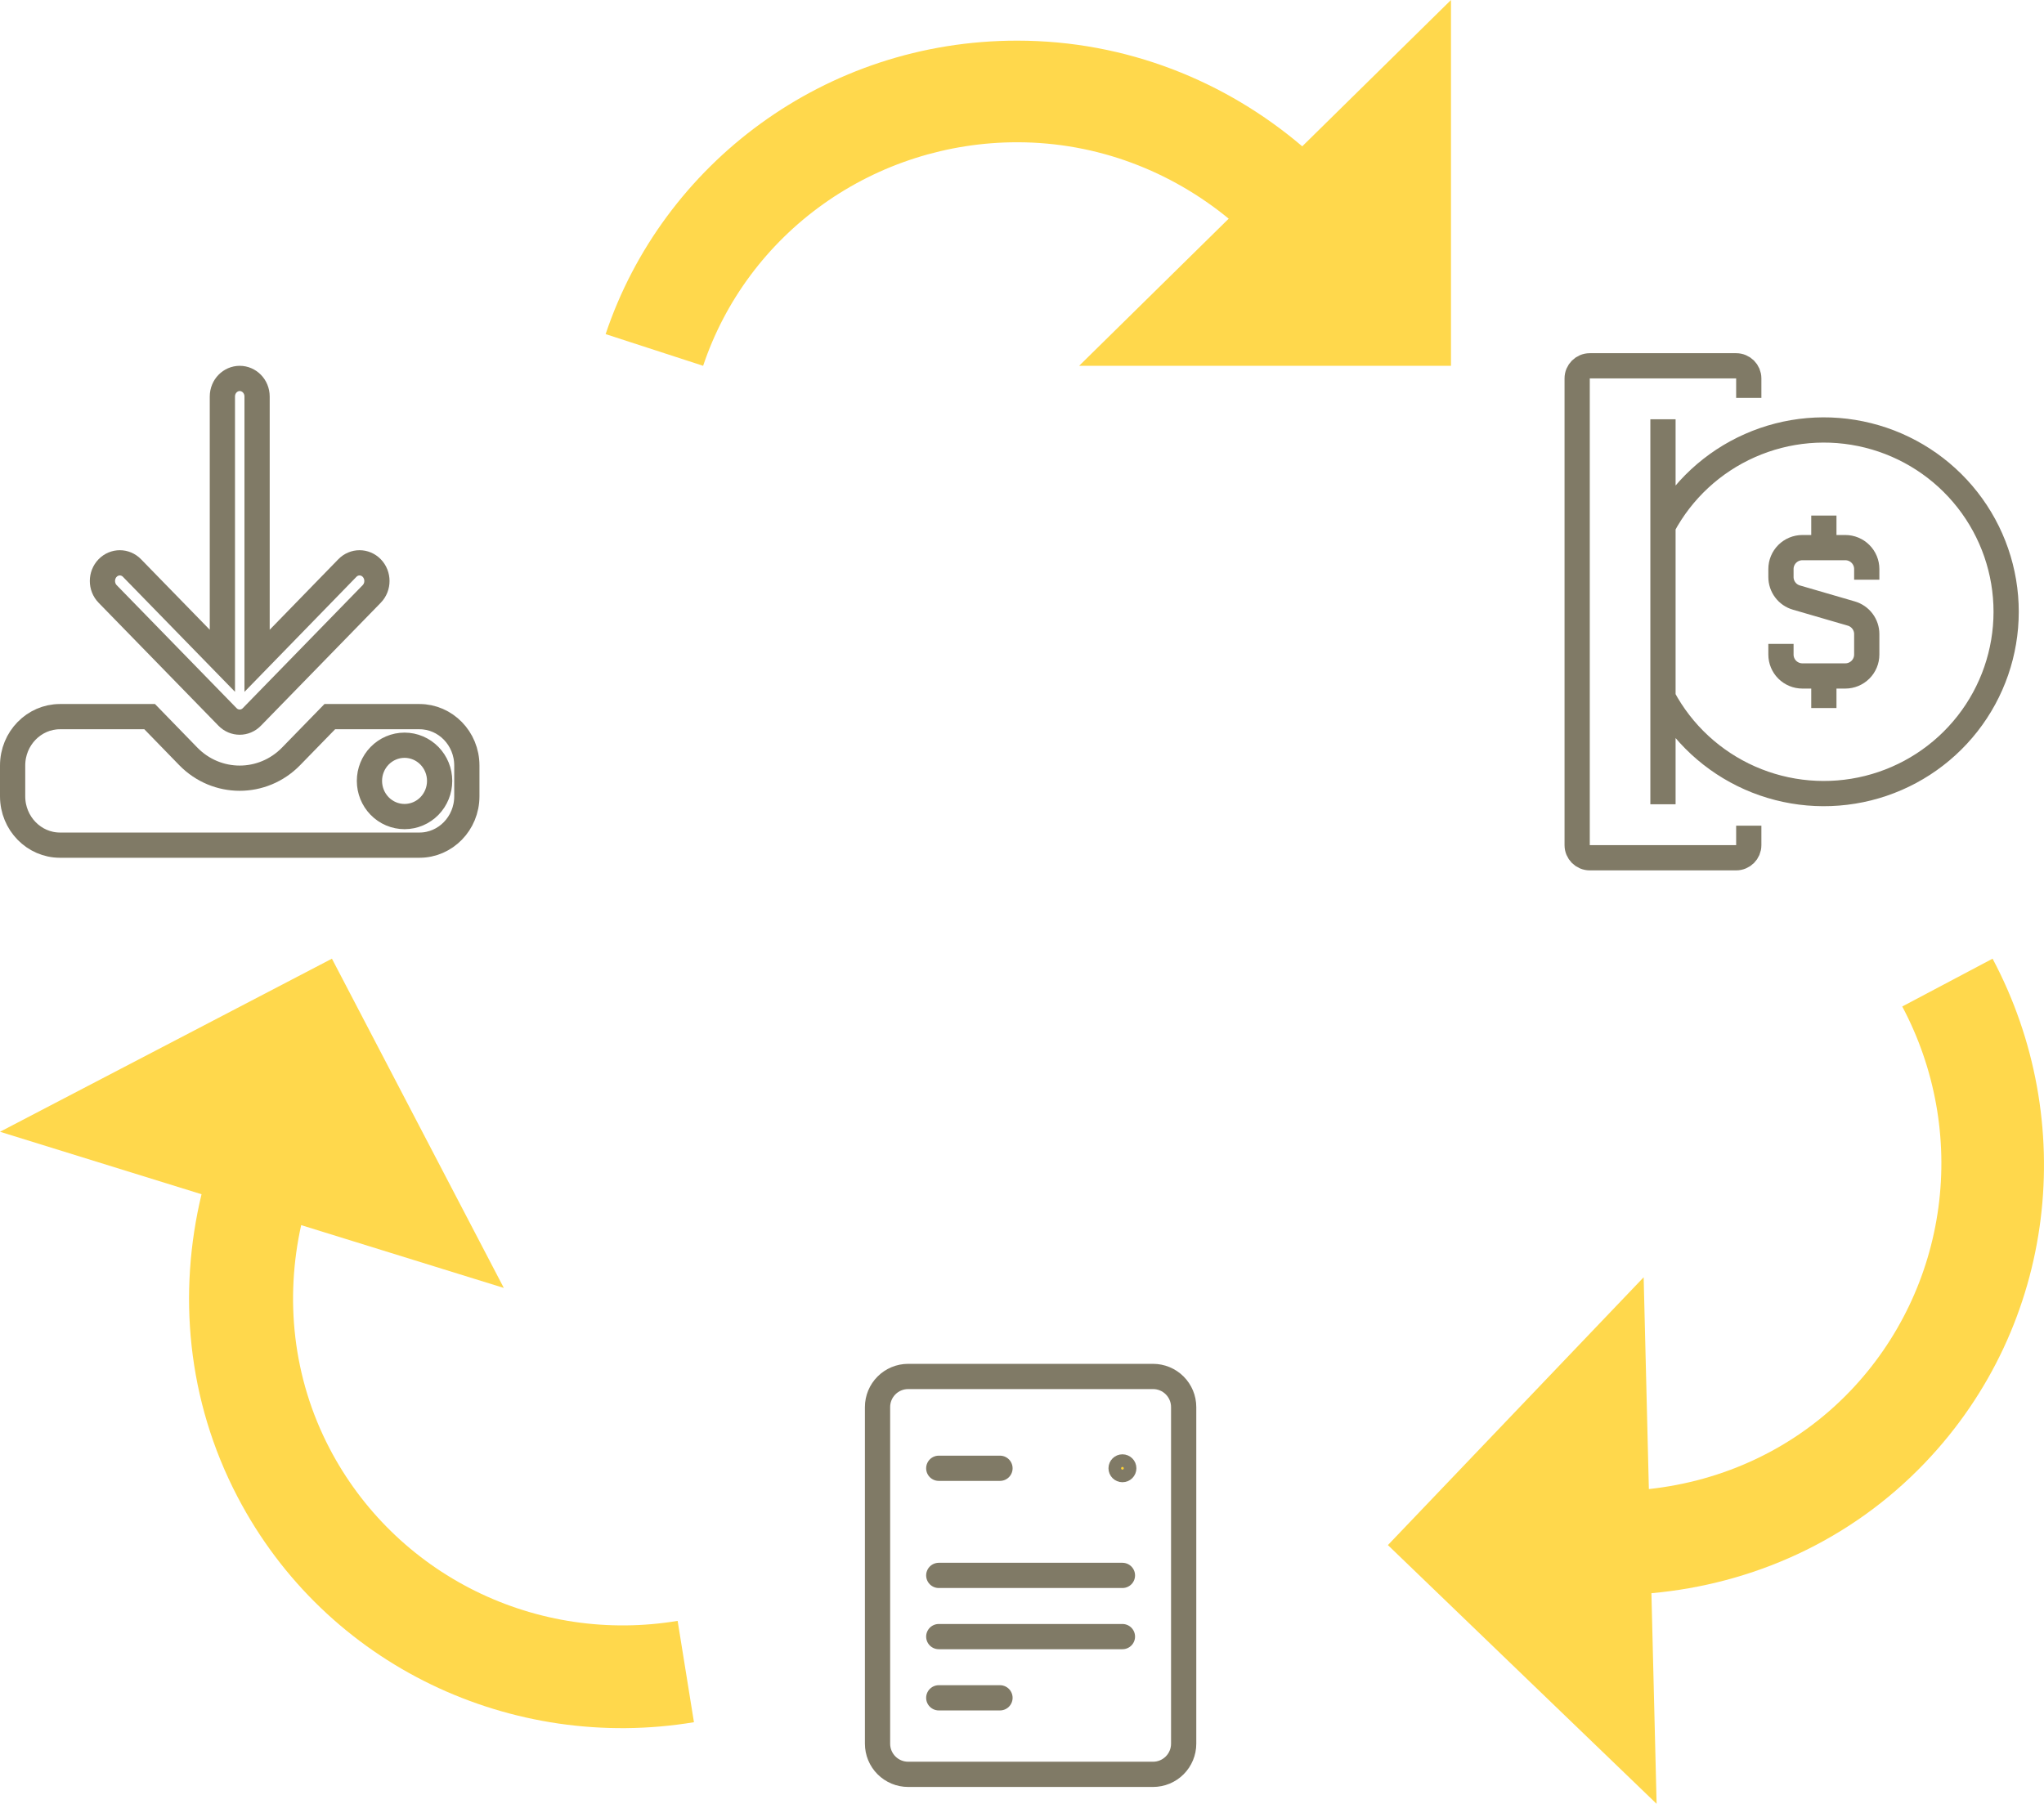<svg width="162" height="143" viewBox="0 0 162 143" fill="none" xmlns="http://www.w3.org/2000/svg">
<path d="M103.211 11.6C97.153 6.444 89.294 3.222 80.616 3.222C65.389 3.222 52.519 12.986 48 26.487L55.728 29C57.453 23.845 60.787 19.356 65.256 16.174C69.725 12.992 75.1 11.278 80.616 11.278C87.001 11.278 92.83 13.598 97.382 17.336L85.528 29H115V3.84494e-05L103.211 11.6Z" fill="#FFD84C"/>
<path d="M130.886 126.303C138.838 125.585 146.61 122.202 152.578 115.951C163.051 104.981 164.732 88.805 157.925 76L150.765 79.79C153.364 84.679 154.368 90.255 153.631 95.725C152.895 101.195 150.456 106.279 146.663 110.253C142.271 114.853 136.558 117.412 130.683 118.047L130.27 101.257L110 122.488L131.297 143L130.886 126.303Z" fill="#FFD84C"/>
<path d="M15.973 94.674C14.096 102.479 14.806 110.964 18.818 118.65C25.857 132.136 40.663 138.914 55 136.529L53.707 128.495C48.233 129.407 42.62 128.578 37.668 126.125C32.715 123.673 28.676 119.723 26.126 114.838C23.174 109.183 22.584 102.923 23.87 97.123L39.931 102.102L26.307 76L0 89.722L15.973 94.674Z" fill="#FFD84C"/>
<path d="M15.909 50.622L17.625 52.384V49.924V31.438C17.625 30.617 18.263 30 19 30C19.737 30 20.375 30.617 20.375 31.438V49.924V52.386L22.092 50.622L27.532 45.031C28.067 44.482 28.926 44.482 29.461 45.031C30.011 45.595 30.011 46.522 29.461 47.086L19.961 56.836C19.426 57.385 18.567 57.385 18.032 56.836L8.531 47.086C7.982 46.522 7.982 45.595 8.531 45.031C9.067 44.482 9.926 44.482 10.461 45.031L15.909 50.622ZM14.921 59.96L14.922 59.961C17.17 62.268 20.823 62.268 23.071 59.961L26.139 56.812H33.25C35.293 56.812 37 58.526 37 60.688V63.125C37 65.286 35.293 67 33.25 67H4.75C2.707 67 1 65.286 1 63.125V60.688C1 58.526 2.707 56.812 4.75 56.812H11.861L14.921 59.96ZM34.038 59.916C33.519 59.383 32.809 59.078 32.062 59.078C31.316 59.078 30.606 59.383 30.087 59.916C29.568 60.448 29.281 61.164 29.281 61.906C29.281 62.648 29.568 63.364 30.087 63.897C30.606 64.43 31.316 64.734 32.062 64.734C32.809 64.734 33.519 64.43 34.038 63.897C34.557 63.364 34.844 62.648 34.844 61.906C34.844 61.164 34.557 60.448 34.038 59.916Z" stroke="#807A66" stroke-width="2"/>
<path d="M74.403 116.399H79.255M74.403 124.891H88.96M74.403 129.743H88.96M74.403 134.596H79.255M71.977 140.662H91.387C92.03 140.662 92.647 140.406 93.102 139.951C93.557 139.496 93.813 138.879 93.813 138.235V111.546C93.813 110.903 93.557 110.286 93.102 109.831C92.647 109.376 92.03 109.12 91.387 109.12H71.977C71.333 109.12 70.716 109.376 70.261 109.831C69.806 110.286 69.55 110.903 69.55 111.546V138.235C69.55 138.879 69.806 139.496 70.261 139.951C70.716 140.406 71.333 140.662 71.977 140.662Z" stroke="#807A66" stroke-width="2" stroke-linecap="round" stroke-linejoin="round"/>
<path d="M88.96 117.005C89.296 117.005 89.567 116.734 89.567 116.399C89.567 116.064 89.296 115.792 88.96 115.792C88.626 115.792 88.354 116.064 88.354 116.399C88.354 116.734 88.626 117.005 88.96 117.005Z" fill="#FFD233" stroke="#807A66"/>
<path d="M138.601 31.544V30C138.601 29.448 138.154 29 137.601 29H126C125.448 29 125 29.448 125 30V67C125 67.552 125.448 68 126 68H137.601C138.154 68 138.601 67.552 138.601 67V65.457M144.552 43.413H142.852C142.401 43.413 141.968 43.592 141.649 43.91C141.331 44.228 141.152 44.659 141.152 45.109V45.745C141.152 46.111 141.271 46.468 141.492 46.762C141.712 47.056 142.022 47.27 142.376 47.372L146.728 48.639C147.081 48.742 147.391 48.956 147.612 49.249C147.833 49.543 147.952 49.9 147.952 50.267V51.891C147.952 52.341 147.773 52.772 147.454 53.09C147.135 53.408 146.703 53.587 146.252 53.587H144.552M144.552 43.413H146.252C146.703 43.413 147.135 43.592 147.454 43.91C147.773 44.228 147.952 44.659 147.952 45.109V45.956M144.552 43.413V40.87M144.552 53.587H142.852C142.401 53.587 141.968 53.408 141.649 53.09C141.331 52.772 141.152 52.341 141.152 51.891V51.044M144.552 53.587V56.13M131.801 33.239V41.711M131.801 41.711C133.318 38.876 135.742 36.628 138.688 35.325C141.633 34.021 144.931 33.737 148.057 34.517C151.183 35.297 153.958 37.097 155.94 39.63C157.923 42.164 159 45.285 159 48.499C159 51.713 157.923 54.834 155.94 57.368C153.958 59.901 151.183 61.701 148.057 62.481C144.931 63.261 141.633 62.977 138.688 61.674C135.742 60.37 133.318 58.124 131.801 55.289M131.801 41.711V55.289M131.801 63.761V55.289" stroke="#807A66" stroke-width="2"/>
</svg>

